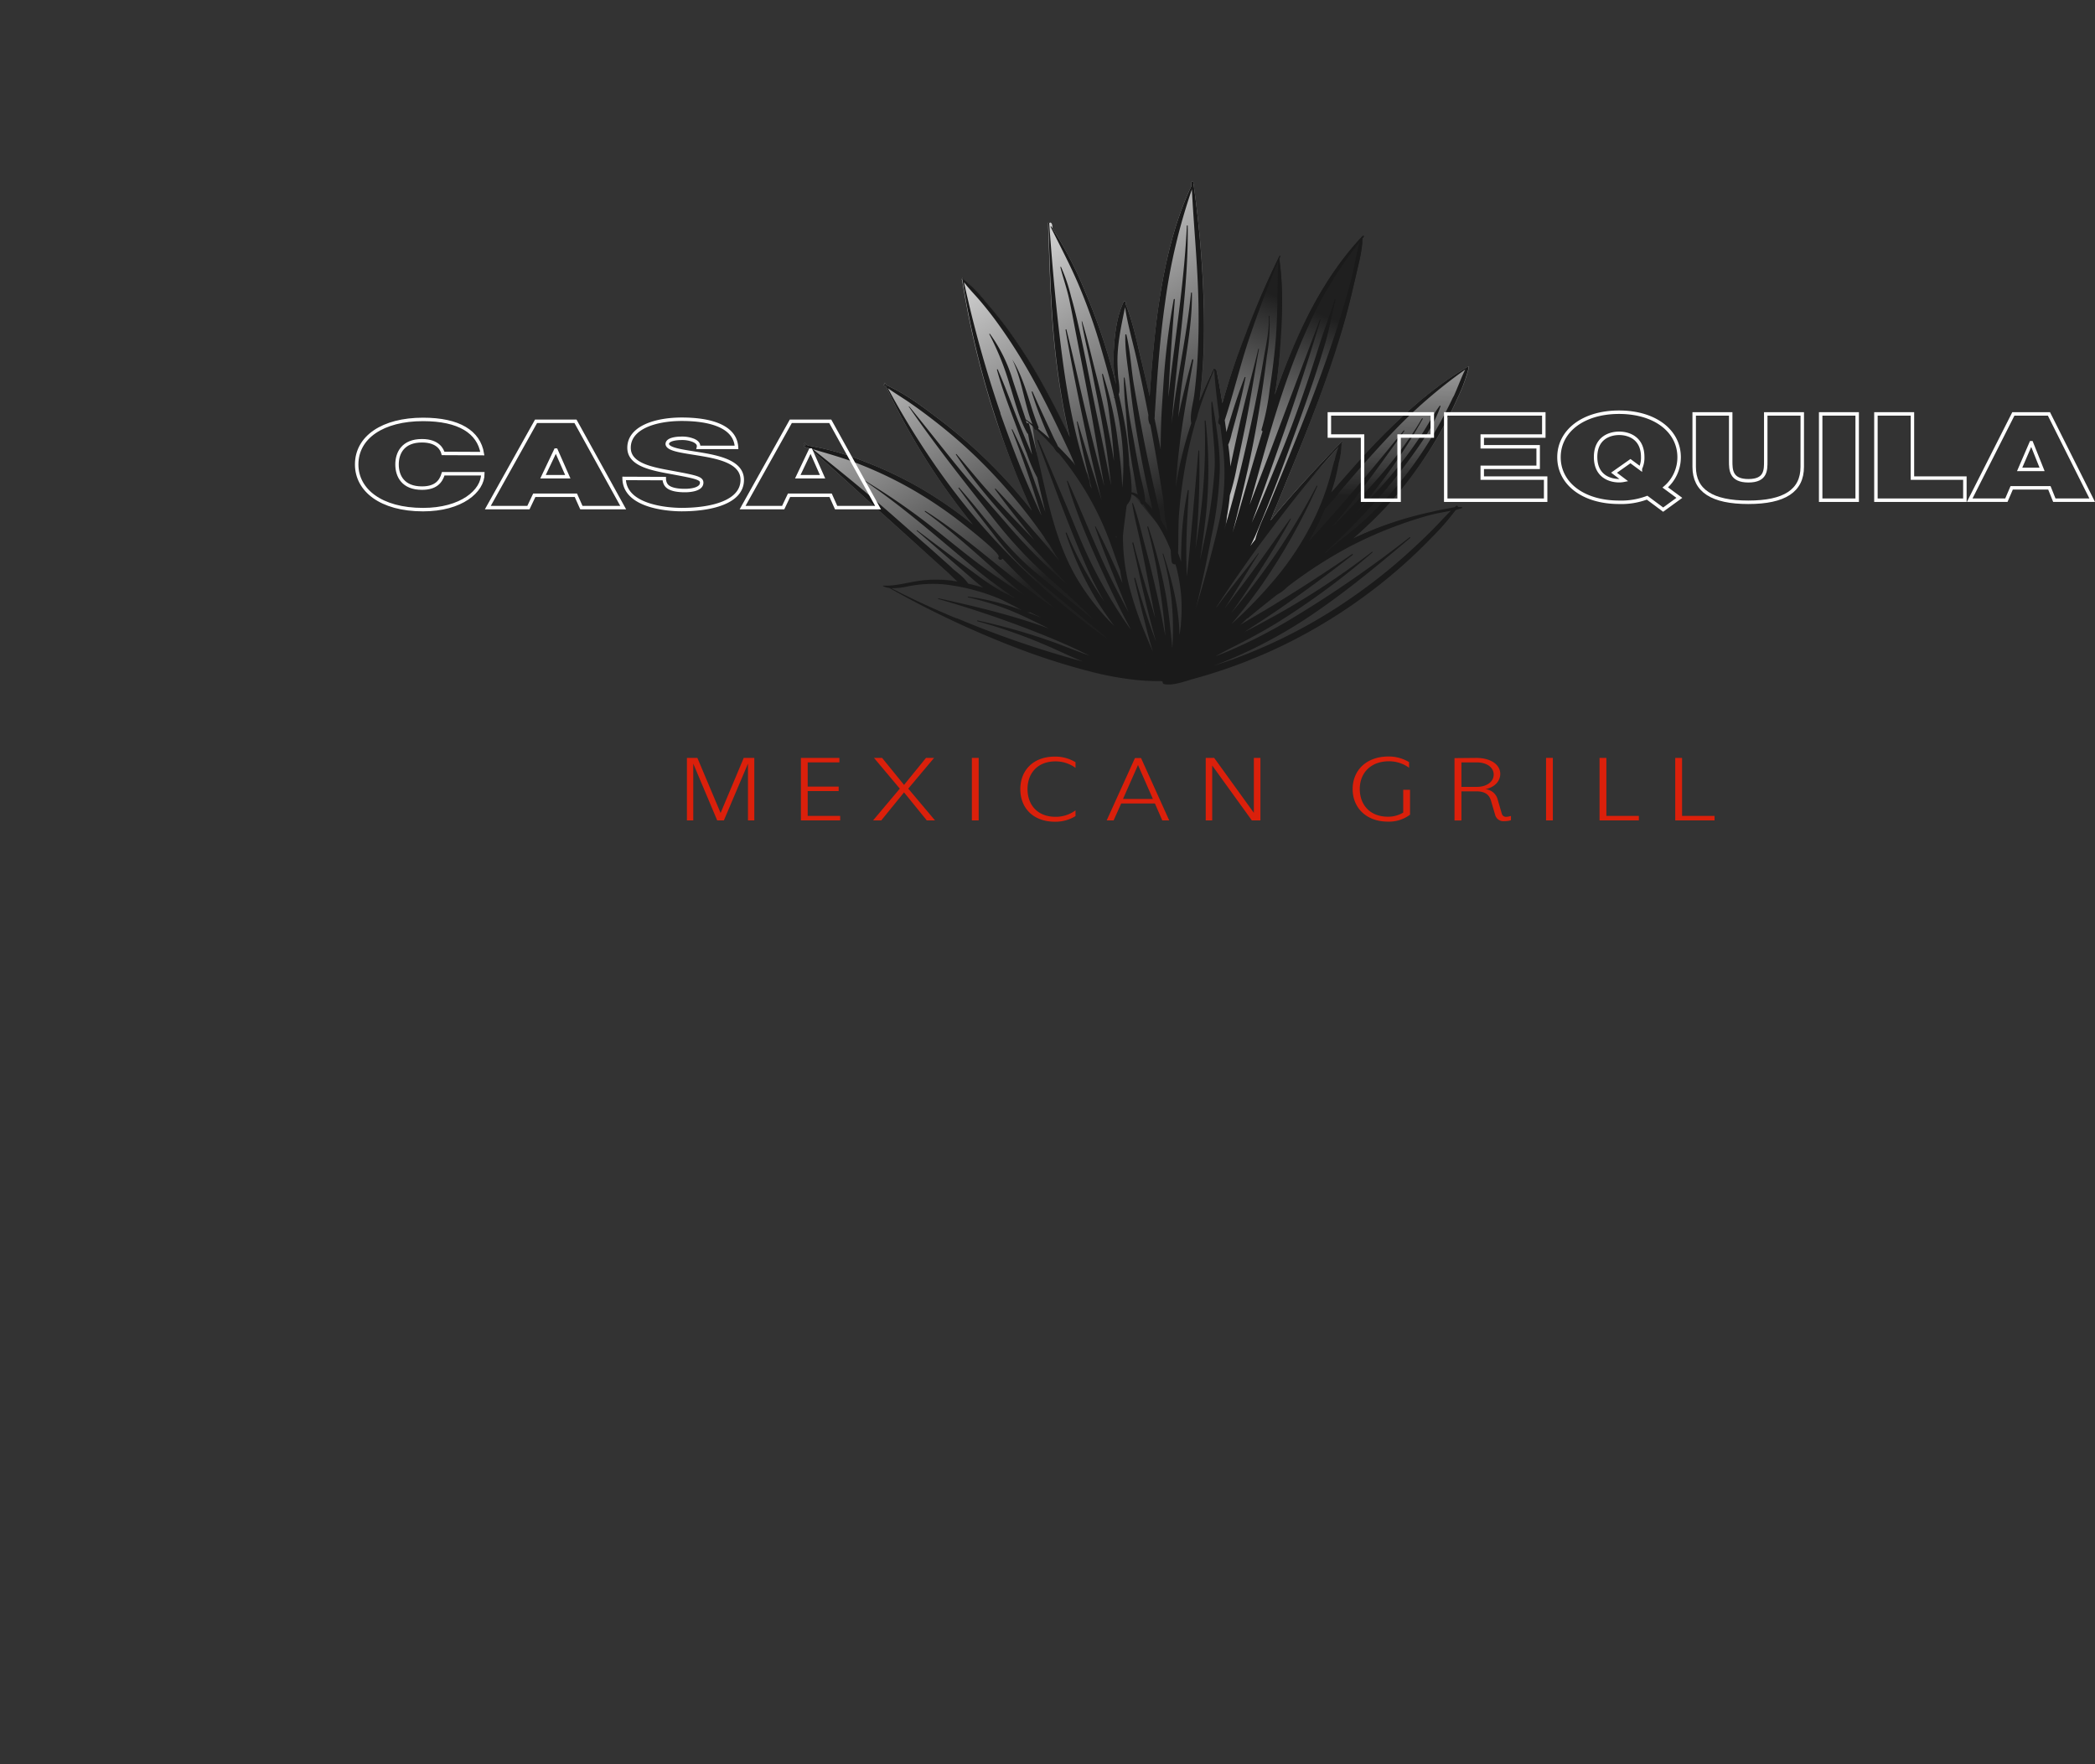 <svg xmlns="http://www.w3.org/2000/svg" xmlns:xlink="http://www.w3.org/1999/xlink" viewBox="0 0 604.75 509.28"><rect x="0" y="0" width="604.75" height="509.28" fill="#333333" stroke="none"/><defs><style>.cls-1,.cls-13{fill:none;}.cls-2{clip-path:url(#clip-path);}.cls-3{fill:url(#linear-gradient);}.cls-4{clip-path:url(#clip-path-2);}.cls-5{fill:url(#linear-gradient-2);}.cls-6{clip-path:url(#clip-path-3);}.cls-7{fill:url(#linear-gradient-3);}.cls-8{clip-path:url(#clip-path-4);}.cls-9{fill:url(#linear-gradient-4);}.cls-10{clip-path:url(#clip-path-5);}.cls-11{fill:url(#linear-gradient-5);}.cls-12{fill:#1a1a1a;}.cls-13{stroke:#fff;stroke-miterlimit:10;}.cls-14{fill:#db200b;}</style><clipPath id="clip-path" transform="translate(102.46 52.38)"><path class="cls-1" d="M317.83,93.66l-.42.38h0a36.24,36.24,0,0,0-4.21.79h0a20.25,20.25,0,0,1,4.51-.08h0c.58-.15,1.16-.32,1.72-.51h0a.15.15,0,0,0,0-.29h0a11.11,11.11,0,0,0-1.15,0h0a.25.25,0,0,0-.24-.38h0a.23.23,0,0,0-.17.07"/></clipPath><linearGradient id="linear-gradient" x1="-152.33" y1="262.05" x2="-151.33" y2="262.05" gradientTransform="matrix(0, 74.16, 74.16, 0, -19118.18, 11322.03)" gradientUnits="userSpaceOnUse"><stop offset="0" stop-color="#fff"/><stop offset="0.87" stop-color="#1f1f1f"/><stop offset="1" stop-color="#1f1f1f"/></linearGradient><clipPath id="clip-path-2" transform="translate(102.46 52.38)"><path class="cls-1" d="M241.46.27c0,.33,0,.65,0,1h0c-4.94,10.5-7.58,22-9.32,33.4h0c-.89,5.83-1.49,11.7-2,17.58h0c-.27,3.14-.5,6.3-.72,9.45h0c0,.12,0,.24,0,.36h0q-1.08-4.86-2.25-9.71h0c-1.38-5.64-2.52-11.58-4.71-17h0c0-.12.05-.24.07-.37h0c.07-.35-.45-.64-.63-.26h0c-1.88,4-2.5,8.69-2.79,13.06h0a49.13,49.13,0,0,0,0,7h0c.05.61.41,2.22.6,3.8h0A176.4,176.4,0,0,0,210.87,32h0a114.13,114.13,0,0,0-9.54-18.48h0a2.31,2.31,0,0,0,0-.46h0c0-.67-.27-1.2-.6-1.2h0a.44.44,0,0,0-.36.25h0c0-.05,0-.11,0-.17h0c0-.15-.25-.16-.25,0h0c0,.34,0,.67,0,1h0s0,.08,0,.12h0c0,.1,0,.2,0,.3h0c.45,12.83.74,25.62,2.29,38.41h0c.77,6.33,1.79,12.63,3.13,18.86h0c.24,1.08.48,2.16.74,3.23h0c-2.36-4.91-4.79-9.78-7.43-14.54h0a152.38,152.38,0,0,0-10.71-16.9h0c-1.92-2.6-4-5.1-6.09-7.54h0a39.56,39.56,0,0,0-6.49-6.57h0c0-.12-.06-.25-.08-.37h0c0-.17-.28-.09-.26.07h0l0,.15h0a.11.11,0,0,0-.05.14h0l.09.12h0a256.07,256.07,0,0,0,9.53,39.63h0C187,74.57,189.4,81,192,87.23h0c1.09,2.61,2.23,5.2,3.4,7.77h0l-.09-.11h0A149.58,149.58,0,0,0,182.41,80.5h0a146.83,146.83,0,0,0-14.12-12.13h0c-4.59-3.49-9.61-7.25-14.93-9.59h0l-.33-.62h0c-.06-.11-.21,0-.16.1h0l.18.38h0l-.42-.17h0c-.12-.06-.17.13-.08.2h0c.26.2.52.4.79.59h0a190.85,190.85,0,0,0,25,39.75h0a119.1,119.1,0,0,0-14.69-10.24h0A111.84,111.84,0,0,0,147.48,81h0a78.65,78.65,0,0,0-16.74-4.78h0l-1-.82h0c-.13-.09-.31.08-.18.18h0l.66.56h0l-.34,0h0c-.3,0-.33.42-.07.5h0l1.46.44h0c7.57,6.46,14.83,13.28,22.23,19.92h0q5.91,5.31,11.79,10.63h0c1.9,1.72,3.82,3.43,5.72,5.14h0c.94.85,1.88,1.84,2.9,2.72h0l28.16,7.75,16.43,12.5.62-7.45s-17-6.91-23.6-58.19h0s19,15.74,21.63,24.1h0l7-4.39L236,104s2.52-31.71,11.87-49.15h0l.33-.76h0c.08-.18-.18-.34-.27-.16h0c-.26.52-.5,1-.75,1.57h0a1.05,1.05,0,0,0-.36.75h0c-1.08,2.34-2.1,4.69-3,7.07h0l.12-1.13h0c.35-2.8.61-5.62.8-8.44h0c.41-6.06.46-12.12.3-18.19h0A308.89,308.89,0,0,0,242.08.82h0c.06-.14.11-.29.16-.44h0c0-.13-.14-.23-.24-.16h0v0h0a.23.23,0,0,0-.25-.2h0a.27.27,0,0,0-.29.27"/></clipPath><linearGradient id="linear-gradient-2" x1="-152.33" y1="262.05" x2="-151.33" y2="262.05" gradientTransform="matrix(0, 123.79, 123.79, 0, -32174.02, 18900.34)" xlink:href="#linear-gradient"/><clipPath id="clip-path-3" transform="translate(102.46 52.38)"><path class="cls-1" d="M173.9,115.43q-1.2-.2-2.4-.33h0c-.74-.08-1.48-.14-2.23-.17h0Z"/></clipPath><linearGradient id="linear-gradient-3" x1="-152.33" y1="262.05" x2="-151.33" y2="262.05" gradientTransform="matrix(0, 74.16, 74.16, 0, -19259.41, 11329.87)" xlink:href="#linear-gradient"/><clipPath id="clip-path-4" transform="translate(102.46 52.38)"><path class="cls-1" d="M290.94,15.65c-.11.12-.22.23-.32.35h0a.15.15,0,0,0-.1.09h0v0h0c-11.46,12.29-18.68,28-24.34,43.62h0c-.21.58-.42,1.16-.62,1.75h0c0-.24.06-.48.1-.71h0q1-6.39,1.44-12.84h0c.6-8.43.93-17.24-.28-25.63h0c.09-.23.18-.46.28-.69h0c.05-.13-.17-.22-.23-.1h0c-.08.16-.15.33-.23.49h0a.12.12,0,0,0-.1.11h0v.09h0C263,29.48,259.76,37,256.92,44.55h0A193.36,193.36,0,0,0,250.39,64h0c-.5-3.24-1.06-6.46-1.73-9.65h0a.32.32,0,0,0-.62.08h0s7.77,30,1.57,55.9h0l8.83-5L284.8,75.58c.1-.1.19-.21.29-.32h0c.13-.14-.08-.35-.21-.21h0c-7.15,7.41-14.11,14.85-20.6,22.8h0c.53-1.29,1-2.59,1.56-3.86h0c1.54-3.69,3-7.4,4.54-11.1h0c2.94-7.18,5.8-14.38,8.46-21.66h0c2.66-7.29,5.1-14.67,7.16-22.15h0c1.07-3.88,2-7.78,2.89-11.7h0c.77-3.51,1.92-7.33,1.93-10.94h0l.41-.5h0a.21.21,0,0,0-.15-.35h0a.2.2,0,0,0-.14.06"/></clipPath><linearGradient id="linear-gradient-4" x1="-152.33" y1="262.05" x2="-151.33" y2="262.05" gradientTransform="matrix(97.39, 0, 0, -97.39, 15047.36, 25582.67)" xlink:href="#linear-gradient"/><clipPath id="clip-path-5" transform="translate(102.46 52.38)"><path class="cls-1" d="M321.36,53.39c-.12.07-.23.15-.35.21h0a.28.28,0,0,0-.21.13h0c-8.31,4.89-15.45,11.09-22.32,17.83h0c-3.59,3.52-7,7.21-10.32,11h0c-1.71,1.94-3.41,3.88-5.09,5.84h0c-.4.47-.85.95-1.3,1.44h0c.32-1,.63-1.93.91-2.9h0c.54-1.93,1-3.89,1.36-5.86h0a21.67,21.67,0,0,0,.76-5.47h0S279,96.47,270.87,112.94h0s16.49-10.11,31.23-15.3h0a106.82,106.82,0,0,0-14,5.47h0c1.71-1.46,3.34-3,4.92-4.5h0a109,109,0,0,0,11.64-13h0a111.9,111.9,0,0,0,9.69-15h0q2.15-4,4-8.15h0a46.8,46.8,0,0,0,3.13-8.36h0a.36.36,0,0,0-.09-.32h0l.17-.12h0a.13.13,0,0,0-.06-.24h0l-.07,0"/></clipPath><linearGradient id="linear-gradient-5" x1="-152.33" y1="262.05" x2="-151.33" y2="262.05" gradientTransform="matrix(0, 74.16, 74.16, 0, -19135.71, 11325.29)" xlink:href="#linear-gradient"/></defs><g id="Layer_2" data-name="Layer 2"><g id="Layer_1-2" data-name="Layer 1"><g class="cls-2"><rect class="cls-3" x="313.18" y="92.88" width="6.42" height="1.44" transform="translate(99.74 62.14) rotate(-1.76)"/></g><g class="cls-4"><rect class="cls-5" x="-33.51" y="16.58" width="371.36" height="371.36" transform="translate(20.26 159.08) rotate(-30.86)"/></g><g class="cls-6"><rect class="cls-7" x="-45.08" y="117.56" width="222.49" height="222.49" transform="translate(95.47 54.52) rotate(-1.76)"/></g><g class="cls-8"><rect class="cls-9" x="217.79" y="25.74" width="104.09" height="75.64" transform="translate(212.42 342.4) rotate(-68.03)"/></g><g class="cls-10"><rect class="cls-11" x="102.59" y="54.57" width="222.49" height="222.49" transform="translate(97.47 59.02) rotate(-1.76)"/></g><path class="cls-12" d="M321.36,53.39c-.12.07-.23.15-.35.21a.3.3,0,0,0-.21.13c-8.31,4.89-15.45,11.09-22.32,17.83-3.59,3.52-7,7.21-10.32,11-1.71,1.94-3.41,3.88-5.09,5.84-.4.48-.85.95-1.3,1.44.32-1,.63-1.93.91-2.9.55-1.93,1-3.89,1.36-5.86a20.8,20.8,0,0,0,.76-5.47h0c.1-.1.19-.21.29-.32s-.08-.35-.21-.21c-7.15,7.41-14.11,14.85-20.6,22.8.53-1.29,1-2.59,1.56-3.86,1.54-3.69,3-7.4,4.54-11.1,2.94-7.18,5.8-14.38,8.46-21.66s5.1-14.67,7.16-22.15c1.07-3.88,2-7.78,2.89-11.7.77-3.51,1.92-7.33,1.93-10.94l.41-.5c.17-.2-.11-.48-.29-.29s-.22.23-.32.35a.13.13,0,0,0-.1.09v0c-11.46,12.29-18.68,28-24.34,43.62-.21.58-.42,1.16-.62,1.75,0-.24.06-.48.1-.71q1-6.39,1.44-12.84c.6-8.43.93-17.25-.28-25.63.09-.23.18-.46.28-.69s-.17-.22-.23-.1-.15.33-.23.49a.12.12,0,0,0-.1.11v.09C263,29.48,259.76,37,256.92,44.54A194.39,194.39,0,0,0,250.39,64c-.5-3.24-1.06-6.46-1.73-9.65a.32.32,0,0,0-.62.09c.28,4.52.85,9,1.43,13.53-.09.43-.17.86-.25,1.29a.84.84,0,0,0,.55,1c.28,2.16.55,4.33.79,6.49a64.61,64.61,0,0,1-1.23,22.13c-1.92,8.3-4.23,16.48-6.67,24.62.11-.39.22-.78.31-1.17,1.64-6.63,3-13.33,4.3-20a105.55,105.55,0,0,0,2.38-19.24c.07-6.42-1.1-13.08-2.15-19.4,0-.16-.27-.11-.27,0-.11,6.47,1.23,12.87.92,19.36a135.65,135.65,0,0,1-3,20.64q-.59,2.8-1.22,5.61.78-5,1.37-10a125.92,125.92,0,0,0,.26-30.18c0-.18-.29-.19-.28,0a169.28,169.28,0,0,1-1.64,30.35c-.31,2.22-.66,4.43-1,6.63.14-1.52.27-3,.4-4.57a235.49,235.49,0,0,0,.67-23.76c0-.16-.22-.15-.24,0q-1,11.69-2.06,23.36-.49,5.73-1.11,11.44c-.05.48-.12,1-.19,1.45l0-.61c-.1-2.74-.15-5.48-.12-8.22.07-5.34.48-10.66.7-16,0-.17-.27-.21-.3,0a90.8,90.8,0,0,0-1.83,16c-.06,1.51-.09,3-.1,4.55-.26-.82-.54-1.64-.85-2.45.13-3.79,0-7.61.28-11.4a143.49,143.49,0,0,1,1.93-14.61c.76-4,1.7-8,2.84-12a9.88,9.88,0,0,0,.67-2.22,111.51,111.51,0,0,1,4.87-12.93c.08-.18-.18-.34-.27-.16-1.51,3.1-2.89,6.22-4.15,9.39l.12-1.13c.35-2.8.61-5.62.8-8.44.41-6.06.46-12.12.3-18.19A308.53,308.53,0,0,0,242.08.83c.06-.15.11-.3.16-.45S242.1.15,242,.22v0c0-.31-.55-.24-.54.07s0,.65,0,1c-4.94,10.5-7.58,22-9.32,33.4-.89,5.83-1.49,11.7-2,17.58-.27,3.15-.5,6.3-.72,9.45,0,.12,0,.24,0,.36q-1.08-4.86-2.25-9.71c-1.38-5.65-2.52-11.58-4.71-17,0-.12.05-.24.07-.37.07-.35-.45-.64-.63-.26-1.88,4-2.5,8.69-2.79,13.06a49.13,49.13,0,0,0,0,7c.05.61.41,2.22.6,3.8A176.4,176.4,0,0,0,210.87,32,111.45,111.45,0,0,0,201,13a.11.11,0,0,0-.18.11c2.74,5.56,5.65,11,8.08,16.73a161.51,161.51,0,0,1,6.29,17.64c1.4,4.81,2.82,9.76,4,14.77h0a.1.1,0,0,0,0,.2h.05c1.75,7.61,2.91,15.38,2.48,23,0,1-.13,2-.22,3a127.51,127.51,0,0,0-1.21-12.77,102.42,102.42,0,0,0-4.37-20.06.13.13,0,0,0-.25.07c.54,3.27,1.38,6.46,1.83,9.75.48,3.47.94,7,1.27,10.44.15,1.61.26,3.22.34,4.84-.56-3.37-1.2-6.72-1.84-10.08-1-5-2.06-10-3.35-15s-2.45-10.21-4-15.2a.07.07,0,0,0-.14,0c.83,5.06,2.14,10,3.11,15.06s2,9.8,2.87,14.72c.94,5.09,1.65,10.22,2.28,15.36.09.72.17,1.45.25,2.17-.41-2-.83-3.91-1.2-5.87-1.27-6.57-2.68-13.12-4-19.69s-2.54-13-4-19.48c-.71-3.19-1.47-6.37-2.38-9.52a48.75,48.75,0,0,0-2.89-8.51c0-.11-.22,0-.19.08.8,3.14,1.89,6.17,2.57,9.35s1.23,6.2,1.83,9.3c1.27,6.51,2.55,13,3.79,19.53s2.28,13,3.48,19.41c.35,1.85.67,3.7,1,5.55l-.18-.63c-1.31-4.91-2.53-9.84-3.74-14.78-2.43-9.88-4.52-19.84-7-29.72,0-.17-.28-.1-.25.07,1.71,10.05,3.77,20,5.91,30,1,4.85,2.17,9.67,3.34,14.48l1.17,4.7c-.17-.52-.35-1-.5-1.53-.71-2.38-1.46-4.76-2.21-7.13-1.46-4.64-2.78-9.31-4.24-14,0-.13-.22-.07-.2.06.83,4.79,1.94,9.54,3.06,14.27.39,1.65.79,3.29,1.23,4.93-.17-.26-.33-.52-.49-.78a9.14,9.14,0,0,0-.53-2.52,6.53,6.53,0,0,0-.48-1.41l-.12-.36c-.44-1.4-.85-2.81-1.25-4.23-.88-3.06-1.64-6.17-2.33-9.28-1.43-6.43-2.48-12.93-3.33-19.46-1.68-12.83-2.85-25.81-3.76-38.71a.13.13,0,0,0-.25,0c.49,13.31.73,26.56,2.34,39.82.77,6.33,1.79,12.63,3.13,18.87.24,1.07.48,2.15.74,3.22-2.36-4.91-4.79-9.78-7.43-14.54a152.38,152.38,0,0,0-10.71-16.9c-1.92-2.6-4-5.1-6.09-7.54a39.56,39.56,0,0,0-6.49-6.57c0-.12-.06-.25-.08-.37s-.28-.09-.26.07l0,.15a.11.11,0,0,0-.05.14l.09.12a256.07,256.07,0,0,0,9.53,39.63C187,74.57,189.4,81,192,87.23q1.65,3.92,3.4,7.77l-.09-.11A149.58,149.58,0,0,0,182.41,80.5a146.83,146.83,0,0,0-14.12-12.13c-4.59-3.49-9.61-7.25-14.93-9.59l-.33-.62c-.06-.11-.21,0-.16.1l.18.38-.41-.17c-.13-.06-.18.13-.09.2.26.2.52.4.79.59a190.85,190.85,0,0,0,25,39.75,119.1,119.1,0,0,0-14.69-10.24A111.84,111.84,0,0,0,147.48,81a78.48,78.48,0,0,0-16.74-4.78l-1-.82c-.13-.09-.3.08-.18.18l.66.56-.34,0c-.3,0-.33.42-.07.5l1.46.44c7.57,6.46,14.83,13.28,22.23,19.92q5.91,5.31,11.79,10.63c1.9,1.72,3.82,3.43,5.73,5.14.93.85,1.87,1.84,2.89,2.72q-1.2-.2-2.4-.33a34.63,34.63,0,0,0-8.75.13c-3.49.51-6.7,1.53-10.28,1.38a.1.1,0,0,0,0,.18,7,7,0,0,0,1.81.51,271.64,271.64,0,0,0,38.3,17.9,196.28,196.28,0,0,0,20.63,6.45,92.32,92.32,0,0,0,10.67,2c1.74.22,3.48.38,5.23.45q1.5.07,3,.06l.68,0,.37.2a.55.55,0,0,0,.42.67c2.72.54,6.1-.87,8.72-1.58,3.15-.85,6.27-1.83,9.36-2.9a147.6,147.6,0,0,0,18.11-7.63,153.84,153.84,0,0,0,32.8-22.27q4.31-3.83,8.31-8a71.55,71.55,0,0,0,6.87-7.88c.58-.15,1.16-.32,1.72-.51a.15.15,0,0,0,0-.29,11.11,11.11,0,0,0-1.15,0h0c.17-.25-.2-.51-.41-.31l-.42.38A61.54,61.54,0,0,0,311,95.33c-3,.64-5.91,1.38-8.81,2.27a107.21,107.21,0,0,0-14.16,5.51c1.71-1.46,3.34-3,4.92-4.5a110.57,110.57,0,0,0,11.64-13,112.64,112.64,0,0,0,9.69-15q2.15-4,4-8.15a46.8,46.8,0,0,0,3.13-8.36.36.36,0,0,0-.09-.32l.17-.12c.13-.09,0-.3-.13-.22M282.69,80.68c-.5,1.94-1,3.88-1.56,5.8a70.93,70.93,0,0,1-3.75,9.88,85,85,0,0,1-10.81,17.22A128.21,128.21,0,0,1,253,127.77c3.07-3.68,6.05-7.43,8.8-11.36a177.1,177.1,0,0,0,16-28.42c.07-.14-.13-.26-.2-.12a196.37,196.37,0,0,1-17,27c-2.47,3.31-5,6.58-7.67,9.73,1.31-1.81,2.61-3.64,3.85-5.51,4.72-7.08,9.35-14.18,13.4-21.68a.1.1,0,0,0-.17-.09c-5,6.88-9.76,13.89-14.94,20.62-1.35,1.76-2.68,3.53-4,5.3l.36-.57c3.27-5,6.21-10.2,9.43-15.21.06-.09-.08-.17-.14-.08-3.45,4.6-7.16,9-10.59,13.63l-1.49,2,.1-.25c.74-1.14,1.49-2.27,2.25-3.4,3.43-5.09,6.91-10.15,10.58-15.08,7.06-9.47,14.4-19,22.38-27.7a27.07,27.07,0,0,0-1.18,4.08M194.56,70a.35.35,0,0,0-.6-.15c-.1-.3-.19-.6-.29-.91.73.62,1.45,1.25,2.15,1.89.08.17.15.35.23.52a.57.57,0,0,0,.67.31c1.74,1.63,3.39,3.35,5,5.13a5.76,5.76,0,0,0,1.14,1.53.34.34,0,0,0,.22.07,87.39,87.39,0,0,1,6.45,8.82.54.54,0,0,0,.15.22c.32.5.63,1,.94,1.51a85.5,85.5,0,0,1,6,11.78c1.6,3.8,2.82,7.73,4.27,11.58.18,1.22.4,2.44.67,3.67-2.48-5.49-4.93-11-7.73-16.35-.06-.1-.24,0-.2.08,2,5.89,4.4,11.65,6.73,17.41,1,2.44,1.95,4.88,3,7.31-2.06-3.78-4.07-7.59-5.94-11.48-4.19-8.71-7.64-17.72-11.67-26.5-.06-.12-.25,0-.22.09,2.64,9.28,6.63,18.39,10.68,27.12,2,4.36,4.11,8.69,6.34,13,.48.92,1,1.84,1.46,2.76-.78-1.06-1.53-2.13-2.27-3.22a139.77,139.77,0,0,1-9-15.6c-2.82-5.64-5.07-11.57-7.53-17.37-2.63-6.19-5.24-12.39-7.92-18.56-.08-.17-.38,0-.31.13,4.59,12.39,9.08,24.91,14.44,37a97.25,97.25,0,0,0,4.91,9.52l0,0a111.14,111.14,0,0,1-10.86-19.85c-.08-.17-.36-.1-.29.08a95.94,95.94,0,0,0,9.32,20q2.21,3.49,4.7,6.78a68.17,68.17,0,0,1-11-14.07C200.33,100.64,199,84.67,194.56,70M219.8,102.5c0,.13,0,.25,0,.38l-.15-.4a.41.41,0,0,0,.19,0m8.79,36.82-.34-.2a.1.1,0,0,1,.05,0l.29.24m-33.82-15,3.29,1.57c-1.37-.56-2.76-1.11-4.16-1.63a4.59,4.59,0,0,0,.51.1.73.73,0,0,0,.36,0M275.7,40.65a114.6,114.6,0,0,1,14.39-23.32c-1.08,3.38-1.53,7.09-2.39,10.5-.92,3.65-2,7.26-3.08,10.87-2.28,7.42-4.86,14.75-7.6,22s-5.66,14.45-8.59,21.63c-1.42,3.47-2.87,6.93-4.31,10.4s-3.28,7-4.22,10.63c-.49.64-1,1.28-1.46,1.93.58-1.12,1.13-2.25,1.63-3.41,3.07-7.21,5.91-14.51,8.59-21.87s5.46-14.92,8-22.45c1.25-3.77,2.47-7.56,3.57-11.37s1.79-8,2.83-12a.15.15,0,0,0-.29-.08c-1.08,3.92-2.67,7.77-3.91,11.66-1.17,3.66-2.33,7.33-3.56,11-2.5,7.41-5.16,14.78-8.12,22-2.7,6.59-5.37,13.25-8.31,19.74,2.94-7.82,5.64-15.74,8.41-23.59,4.08-11.54,7.89-23.22,11.45-34.93,0-.13-.16-.18-.21-.06q-6.54,17.24-13,34.5c-2.35,6.32-4.83,12.61-7.25,18.91,5-17.87,9.61-35.95,17.47-52.73M251.39,98.26a64.52,64.52,0,0,0,1.16-7.68,73.68,73.68,0,0,0,2.08-8.53c.78-3.63,1.52-7.27,2.27-10.91,1.56-7.56,2.66-15.2,4.06-22.78,0-.12-.16-.17-.19,0-1.8,7.47-3.9,14.86-5.55,22.36-.8,3.63-1.6,7.26-2.37,10.89l-.15.68q-.13-2.71-.51-5.49c0-.27-.08-.54-.11-.81a15.44,15.44,0,0,0,1-3.21c.5-1.78,1-3.57,1.47-5.36,1-3.56,1.81-7.2,2.52-10.82a.13.13,0,0,0-.25-.07c-1.34,3.45-2.57,7-3.65,10.51-.54,1.77-1.09,3.53-1.61,5.3l-.48-3.43c2.56-7.78,4.43-15.8,7.05-23.59,2.54-7.52,5.31-14.91,8.34-22.24-.21,8.06-.05,16.07-.81,24.13-.4,4.27-.95,8.54-1.61,12.78a68,68,0,0,1-2.32,11.51.44.44,0,0,0,.28.6c-3,9.69-5.72,19.49-8.66,29.21,1.6-6,3-12.1,4.37-18.15,1.62-7.31,2.95-14.69,4.06-22.09q.81-5.34,1.46-10.71A54.27,54.27,0,0,0,264,38.86c0-.13-.22-.14-.21,0,.2,4-.76,8.11-1.44,12.09q-.89,5.23-1.92,10.46-2.16,11-4.82,21.88c-1.4,5.81-3,11.54-4.68,17.25l.51-2.28m-13,29.49c-.1,1.07-.25,2.13-.43,3.19-.11-8-2.2-16-4.66-23.45,0-.12-.23-.07-.2.05a78.33,78.33,0,0,1,2.78,27.14c-.14-2-.37-3.9-.57-5.79-.32-3.12-.72-6.23-1.24-9.31A143.69,143.69,0,0,0,229,99.66a.15.15,0,0,0-.28.08,158.77,158.77,0,0,1,3.89,19.46c.51,3.47.94,7,1.22,10.45,0,.53.07,1.06.1,1.6-.76-4.11-1.54-8.22-2.46-12.3-1-4.31-2-8.62-3.17-12.9s-2.16-8.91-3.71-13.15a.12.12,0,0,0-.23.06c.68,4.36,1.87,8.68,2.74,13s1.73,8.71,2.56,13.07c.44,2.33.9,4.66,1.36,7-.36-1.17-.7-2.33-1.05-3.5-1.83-6-3.67-12.1-5.25-18.21a.16.16,0,0,0-.31.08c1.43,6.3,2.76,12.61,4.31,18.88.74,3,1.53,6,2.37,9l.16.58c-.56-1.52-1.12-3-1.66-4.57-1.59-4.54-3-9.15-4.33-13.77a.16.16,0,0,0-.31.08c1.14,5.08,2.41,10.11,3.7,15.16.52,2,1.08,4,1.7,6-.7-1.63-1.41-3.26-2.08-4.9a100.9,100.9,0,0,1-4.64-13.53,58,58,0,0,1-1.93-15.15c.28-2.75.67-5.49,1-8.23.06-.22.12-.44.17-.66l.1-.07a4.79,4.79,0,0,0,1.19-2.93A6.71,6.71,0,0,1,226.5,92a9.17,9.17,0,0,0,.38.91.57.57,0,0,0,.66.32c.52.67,1,1.31,1.35,1.78a43.21,43.21,0,0,1,6.6,11.47,31.41,31.41,0,0,0,.27,3.25.87.87,0,0,0,1.1.77q.4,1.41.72,2.85a46.63,46.63,0,0,1,.83,14.38M230.94,66.4c.1-1.45.19-2.9.29-4.36.2-3,.41-6.06.66-9.09.49-6.09,1.13-12.16,2-18.21a169.32,169.32,0,0,1,7.7-32.43c.57,11.1,1.71,22.15,1.91,33.27.1,5.81,0,11.62-.39,17.42q-.29,4.23-.81,8.45c-.33,2.62-1.35,5.73-.89,8.38a112.73,112.73,0,0,0-3.06,11c-.54,2.44-1,4.9-1.38,7.36,0-.71.05-1.41.1-2.12.25-3.75.67-7.5,1.14-11.22,1-7.82,2.51-15.54,3.8-23.31a.19.19,0,0,0-.36-.1c-1.46,5.48-2.84,11-4,16.62.12-1.39.25-2.78.39-4.16,1.06-10.55,3.68-21,3.57-31.66a.14.14,0,1,0-.27,0c-1.08,10.82-3.38,21.47-4.89,32.24q-.39,2.73-.7,5.46c.35-4.9.84-9.8,1.37-14.68,1.53-14.12,3.46-28.26,3.27-42.49a.13.13,0,0,0-.25,0c-.65,14.38-2.8,28.6-4.56,42.87-.27,2.18-.52,4.37-.75,6.55,0-1,.06-1.91.11-2.87.42-8.44,1.08-16.83,1.73-25.25,0-.18-.29-.22-.32,0a214.62,214.62,0,0,0-3,24.9c-.27,4.16-.59,8.32-.68,12.49-.05,2-.07,3.94-.09,5.91q-.79-4.23-1.67-8.46c0-.15-.07-.31-.1-.47.09-.64.07-1.32.11-2m-10.46-4.94a3.92,3.92,0,0,0,.22-1,19.85,19.85,0,0,0-.31-3.52c-.14-1.46-.21-2.93-.25-4.4-.12-5.64,1.08-10.84,2.18-16.28.77,5.13,2.28,10.21,3.42,15.27q1.77,7.92,3.33,15.9a5,5,0,0,0,.32,2.49.41.41,0,0,0,.21.22q1.44,7.55,2.71,15.14c.39,2.37.77,4.75,1.13,7.12q.17,2.76.55,5.49a.83.83,0,0,0,.21.44c.11.89.25,1.78.43,2.65-.53-.92-1.08-1.84-1.67-2.72l-.36-.5a19.34,19.34,0,0,0-.78-4.4c-.52-2.38-1.09-4.74-1.62-7.12-1-4.62-2-9.27-2.88-13.93s-1.68-9.07-2.45-13.62c-.8-4.77-1-9.75-2.15-14.45a.16.16,0,0,0-.32,0c-.13,4.68.8,9.53,1.32,14.17s1.15,9.31,1.94,13.92,1.67,9.34,2.68,14c.49,2.25,1,4.5,1.56,6.73.13.52.25,1.06.37,1.62-.5-.59-1-1.17-1.54-1.73l-.6-.62c-.06-2.75-1.06-5.62-1.58-8.31q-.88-4.55-1.68-9.1c-.53-3-1.14-6.06-1.56-9.11s-.61-6.14-1.12-9.18c0-.13-.22-.09-.22,0a87,87,0,0,0,.55,9.26c.28,3.2.48,6.4.9,9.58.38,2.88.83,5.75,1.37,8.61.38,2,.65,4.23,1.2,6.29a4.09,4.09,0,0,0-1.81-.69,18.29,18.29,0,0,0,0-2,51,51,0,0,0-.65-5.79,84.12,84.12,0,0,0-1.59-13.59q-.66-3.48-1.46-6.95m-34.12,5.47A340,340,0,0,1,175.8,29.06c1.42,1.92,3.16,3.62,4.69,5.44q2.81,3.3,5.33,6.83A155.64,155.64,0,0,1,195,55.75c2.76,4.91,5.32,9.93,7.76,15q1.84,3.82,3.63,7.67c.15.33.85,2,1.6,3.64a69.7,69.7,0,0,0-5.08-5.64c-.28-.7-.65-1.36-1-2-.7-1.48-1.38-3-2.08-4.46q-2.16-4.62-4.23-9.29c-.06-.14-.3,0-.25.11,1,3.24,2.19,6.45,3.49,9.6.53,1.3,1.1,2.57,1.68,3.84q-1.62-1.47-3.31-2.82a.52.52,0,0,0,.08-.55c-2.6-6.43-3.85-13.53-7.54-19.46,0,0,0,0,0,0,2.86,5.94,3.39,12.61,5.81,18.69-.61-.46-1.22-.92-1.85-1.36a.06.06,0,0,0-.06,0c-1.23-3.76-2.52-7.51-3.74-11.27A44.54,44.54,0,0,0,183.3,44a.1.1,0,0,0-.17.11A79.73,79.73,0,0,1,189,58.69c1.5,4.67,2.68,9.73,5.08,14a.39.39,0,0,0,.22.17c.36,2,.76,4,1.18,6l-.62-1.4c-1.1-2.63-2.19-5.27-3.25-7.92-2-5.08-3.88-10.26-6.06-15.28-.06-.13-.26,0-.23.1,1.49,5.49,3.54,10.86,5.54,16.19,1,2.66,2,5.32,3.09,8a44.45,44.45,0,0,0,3,6.94c.67,2.91,1.37,5.8,2.06,8.68.1.45.21.9.32,1.35-1-2.76-1.93-5.53-2.93-8.28a115.17,115.17,0,0,0-6.62-15.66c-.06-.11-.24,0-.19.08,2.11,5.36,4,10.76,5.84,16.24.87,2.66,1.72,5.33,2.59,8,.06.17.11.34.16.51-.21-.41-.42-.83-.61-1.24-1.48-3.23-2.89-6.49-4.26-9.76-2.53-6.07-4.8-12.24-7-18.45m-32.57-7.34c2.09,1.48,4.31,2.8,6.42,4.26,2.69,1.85,5.31,3.81,7.88,5.83A147.39,147.39,0,0,1,181.6,81.77a154.71,154.71,0,0,1,12.14,13.81q2.65,3.39,5.13,6.93a13.36,13.36,0,0,0,1.35,2c1.07,1.69,2.08,3.52,3.25,5.15l-.25-.28q-2.9-3.5-5.89-6.91c-4.08-4.64-8.09-9.35-12.39-13.78-.09-.09-.27,0-.19.15,3.08,4.31,6.41,8.45,9.71,12.61.57.73,1.16,1.45,1.74,2.18-1-1.06-2.06-2.12-3.08-3.2-3.27-3.42-6.54-6.83-9.72-10.33-3.37-3.7-6.48-7.59-9.74-11.38-.08-.09-.24,0-.17.13,5.25,8,11.78,15.43,18.2,22.48q4.91,5.37,9.9,10.65c1.36,1.43,2.69,2.93,4,4.4-1.42-1.28-2.86-2.56-4.28-3.85a162.26,162.26,0,0,1-13.57-14.18c-4.42-5.1-8.92-10.14-13.22-15.34-4.91-6-9.63-12.08-14.52-18.06-.05-.06-.15,0-.11.09,7.82,11.34,16.43,22.23,25,33a127.5,127.5,0,0,0,13.87,15c4.82,4.41,9.88,8.57,14.32,13.37l-4.17-3.4c-4.32-3.52-8.65-7-12.93-10.6-8.26-6.91-14.45-16-21.56-24-.08-.09-.25,0-.18.14,3.22,4.46,6.59,8.82,10,13.17A74.22,74.22,0,0,0,195,113.44c4.36,3.68,8.78,7.27,13.15,10.93,2.11,1.77,4.22,3.54,6.33,5.29.91.75,1.8,1.55,2.71,2.33A200.22,200.22,0,0,1,167,81.24a230,230,0,0,1-13.21-21.65m18.47,51.87-6-5.36c-4-3.49-7.94-7-11.93-10.49-7.24-6.32-14.69-12.35-22.19-18.34,4.23,1.25,8.47,2.43,12.6,4a116.49,116.49,0,0,1,15,7A121.38,121.38,0,0,1,173.13,97c1.19.88,13.45,10.34,12.67,11.37-.31.39.19.94.62.82a1.63,1.63,0,0,0,.56-.28,183.83,183.83,0,0,0,15.08,14.32c-1.38-.91-2.75-1.84-4.09-2.82-3.85-2.79-7.6-5.75-11.31-8.72-7.17-5.75-14.23-11.66-22-16.58-.13-.08-.24.12-.12.21,7.87,5.65,15,12.28,22.24,18.65,2.13,1.87,4.29,3.68,6.5,5.44-4.72-3-9.34-6.09-13.79-9.46-5.33-4.05-10.44-8.38-15.77-12.42a196.22,196.22,0,0,0-17-11.46c-.05,0-.09,0-.05.08,11.64,7.72,21.85,17,32.62,25.83a136,136,0,0,0,11.18,8.21c-1.08-.51-2.17-1-3.1-1.47a66.37,66.37,0,0,1-7.95-5.22c-5.76-4.21-11.45-8.52-17.14-12.81-.08-.06-.19.08-.11.15,5.42,4.64,10.81,9.33,16.21,14q1.46,1.27,3,2.43c-1.45-.44-2.91-.84-4.38-1.18-1.12-1.83-3.18-3.18-4.76-4.58m1.41,14.61c-6.38-2.65-12.68-5.52-18.81-8.71a20.55,20.55,0,0,0,4.93-.56,37.53,37.53,0,0,1,9.92-.58,58.16,58.16,0,0,1,17.15,4.53c1.11.59,2.24,1.15,3.36,1.73.8.41,1.59.89,2.41,1.27A73.47,73.47,0,0,0,177,119.83c-.12,0-.15.19,0,.22a82.13,82.13,0,0,1,12.46,3.89c3.7,1.56,7.29,3.35,10.88,5.13l-.52-.19c-10.18-3.72-20.81-6.22-31.37-8.56a.11.11,0,0,0-.06.21,308.79,308.79,0,0,1,31.16,10.73q6.38,2.58,12.55,5.64l-.14-.05c-3.52-1.23-7-2.66-10.46-3.92a177.09,177.09,0,0,0-21.77-6.21.12.12,0,0,0-.06.23,151.53,151.53,0,0,1,22.54,8.14c2.59,1.17,5.17,2.38,7.8,3.46l-.6-.16a284.21,284.21,0,0,1-35.68-12.32M302.84,98.62c2.66-.92,5.35-1.76,8.08-2.47,1.75-.45,3.62-.72,5.43-1.09-1.88,1.85-3.65,3.83-5.51,5.7q-3.51,3.49-7.2,6.8A156.77,156.77,0,0,1,287.92,120a150.46,150.46,0,0,1-34.4,17.9q-2.81,1-5.66,1.89l.91-.34q4.33-1.63,8.51-3.61a138,138,0,0,0,16.7-9.26c10.88-7.13,20.71-15.29,30.63-23.66.14-.12-.06-.3-.19-.2a335.53,335.53,0,0,1-34.24,23.6,147.43,147.43,0,0,1-17.86,9.17c-1.28.55-2.57,1.06-3.86,1.56v0c1.71-1,3.52-1.91,5.31-2.82,4.85-2.46,9.66-5.05,14.26-8a218.64,218.64,0,0,0,25.68-19.14c.1-.09,0-.26-.14-.18a225.15,225.15,0,0,1-27.81,18.33c-3,1.66-5.95,3.26-9,4.83,3.36-2.22,6.75-4.39,10.07-6.67,7.22-5,14.29-10.2,21.19-15.6.13-.11,0-.33-.18-.24-7.61,5.25-15.37,10.24-23.25,15.06-3,1.83-6.06,3.53-9,5.38.64-.61,1.28-1.22,1.91-1.84a.38.38,0,0,0,.25-.1c2.82-2.31,5.63-4.59,8.47-6.81a11.53,11.53,0,0,0,2.71-2l.51-.44a129.66,129.66,0,0,1,17.33-11.21,115.16,115.16,0,0,1,16-6.94m14.28-36.51c-1.19,2.53-2.46,5-3.81,7.49a118.18,118.18,0,0,1-9.74,14.91A108.69,108.69,0,0,1,292,97.24c-3.71,3.49-7.94,6.39-11.67,9.85l-.52.3c4.35-4.08,8.61-8.3,12.64-12.68A157.69,157.69,0,0,0,304,80.78c3.49-4.81,7.46-10.2,9.35-15.89.06-.16-.16-.23-.25-.11-1.87,2.57-3.36,5.48-5.11,8.14-1.62,2.46-3.31,4.88-5.1,7.21a146.71,146.71,0,0,1-12.35,14c-.62.63-1.24,1.25-1.87,1.86.18-.2.37-.4.55-.61a155.56,155.56,0,0,0,19-26.83c.08-.14-.14-.26-.22-.12-5.59,9.52-13.12,18.07-20.75,26-1.76,1.84-3.55,3.66-5.34,5.47,1.78-2.09,3.52-4.21,5.2-6.39,5.43-7,10.62-14.25,15.81-21.47.08-.11-.11-.26-.2-.15-5.82,7.15-11.69,14.3-17.78,21.23-3,3.41-5.95,6.85-9.06,10.15-.19.22-.4.43-.6.64a78.41,78.41,0,0,0,3.82-7.33c.34-.75.67-1.51,1-2.27a37.78,37.78,0,0,0,4.18-4.77q2.28-2.68,4.59-5.34Q293.8,78.53,299,73A142.29,142.29,0,0,1,320.5,54.3c-1.26,2.53-2.18,5.25-3.38,7.81" transform="translate(102.46 52.38)"/><path class="cls-12" d="M207.59,84.52a0,0,0,1,0,0,0s0,0,0,0" transform="translate(102.46 52.38)"/><path class="cls-13" d="M25.44,78.51c-.22-.9-1.28-3.66-6.09-3.66-5.46,0-7.2,3.49-7.2,6.84s1.74,6.83,7.2,6.83c3.92,0,5.45-1.81,6.14-4.15H36.92c0,5-6.19,10.36-17.26,10.36C7.43,94.73.5,89.05.5,81.69c0-7.85,7.52-13,19.16-13,10.38,0,16.1,3.63,17.11,9.87Z" transform="translate(102.46 52.38)"/><path class="cls-13" d="M52.28,69.23H63.66L77.43,94.14H65.36l-1.59-3.56h-12l-1.69,3.56H38.36Zm9.16,16-3.39-7.68h-.11l-3.65,7.68Z" transform="translate(102.46 52.38)"/><path class="cls-13" d="M89.29,85.77a3.3,3.3,0,0,0,.42,1.64c.85,1.5,3.39,1.81,5.56,1.81,1.91,0,4.82-.42,4.82-2.27,0-1.29-1.64-1.64-8.16-2.86C86,83,79.12,81.9,79.12,76.87c0-5.75,7.47-8.23,15.25-8.23,8.21,0,15.46,2.06,15.78,8.13h-11c.22-.94-.42-1.57-1.37-2a8.57,8.57,0,0,0-3.44-.63c-1.59,0-4.19.28-4.19,1.68.22,1.78,5.62,2.16,11,3.14s10.65,2.61,10.65,7.18c0,6.49-9.06,8.58-17.48,8.58-4.28,0-16.51-1-16.62-9Z" transform="translate(102.46 52.38)"/><path class="cls-13" d="M125.82,69.23H137.2L151,94.14H138.9l-1.59-3.56h-12l-1.69,3.56H111.9Zm9.16,16-3.39-7.68h-.11l-3.65,7.68Z" transform="translate(102.46 52.38)"/><polygon class="cls-13" points="393.32 125.87 383.74 125.87 383.74 119.48 413.45 119.48 413.45 125.87 403.87 125.87 403.87 144.39 393.32 144.39 393.32 125.87"/><polygon class="cls-13" points="417.33 119.48 445.64 119.48 445.64 125.87 427.87 125.87 427.87 128.97 444.01 128.97 444.01 134.9 427.87 134.9 427.87 138.01 446.17 138.01 446.17 144.39 417.33 144.39 417.33 119.48"/><path class="cls-13" d="M377.63,94.73,373,91.28a21.2,21.2,0,0,1-8.1,1.33c-10.4,0-17.34-5.45-17.34-13s6.94-13,17.34-13,17.34,5.44,17.34,13a11.45,11.45,0,0,1-4,8.72l4.07,3Zm-9.44-14,2.87,2.12a7.24,7.24,0,0,0,.67-3.31c0-5.55-4.12-6.84-6.8-6.84s-6.8,1.29-6.8,6.84,4.12,6.84,6.8,6.84a7.26,7.26,0,0,0,1.39-.14l-2.87-2.17Z" transform="translate(102.46 52.38)"/><path class="cls-13" d="M417.78,82.38c0,6.91-5.13,10.23-15.57,10.23s-15.62-3.32-15.62-10.23V67.11h10.54V80.68c0,2.54,0,5.72,5.12,5.72s5-3.18,5-5.72V67.11h10.54Z" transform="translate(102.46 52.38)"/><rect class="cls-13" x="525.56" y="119.48" width="10.54" height="24.91"/><polygon class="cls-13" points="541.51 119.48 552.05 119.48 552.05 138.01 567.19 138.01 567.19 144.39 541.51 144.39 541.51 119.48"/><path class="cls-13" d="M478.72,67.11H489L501.48,92H490.55l-1.43-3.56H478.24L476.71,92H466.12Zm8.29,16-3.07-7.68h-.09l-3.31,7.68Z" transform="translate(102.46 52.38)"/><polygon class="cls-14" points="217.74 236.82 215.91 236.82 215.91 220.43 208.96 236.82 207.03 236.82 200.12 220.43 200.12 236.82 198.29 236.82 198.29 218.78 201.31 218.78 208.01 234.68 214.69 218.78 217.74 218.78 217.74 236.82"/><polygon class="cls-14" points="242.53 236.82 231.19 236.82 231.19 218.78 242.3 218.78 242.3 220.07 233.15 220.07 233.15 227.06 242.09 227.06 242.09 228.35 233.15 228.35 233.15 235.52 242.53 235.52 242.53 236.82"/><polygon class="cls-14" points="269.9 236.82 267.53 236.82 260.96 228.73 254.39 236.82 252.02 236.82 259.74 227.65 252.29 218.78 254.63 218.78 260.96 226.57 267.3 218.78 269.63 218.78 262.18 227.65 269.9 236.82"/><rect class="cls-14" x="280.54" y="218.77" width="1.97" height="18.05"/><path class="cls-14" d="M208,183.2a11,11,0,0,1-5.93,1.62c-6.33,0-10-4-10-9.39s3.66-9.41,10-9.41a11.27,11.27,0,0,1,5.93,1.62v1.63a9.72,9.72,0,0,0-5.79-1.87c-5.12,0-8.06,3.38-8.06,8s2.94,8,8.06,8a9.58,9.58,0,0,0,5.79-1.86Z" transform="translate(102.46 52.38)"/><path class="cls-14" d="M235.05,184.44h-2l-2.13-4.89h-9.73L219,184.44h-2l8.16-18h1.76Zm-4.71-6.19-4.3-9.8-4.33,9.8Z" transform="translate(102.46 52.38)"/><polygon class="cls-14" points="363.84 236.82 361.36 236.82 349.92 220.97 349.92 236.82 348.05 236.82 348.05 218.78 350.49 218.78 361.94 234.63 361.94 218.78 363.84 218.78 363.84 236.82"/><path class="cls-14" d="M304.56,175.6v7.19a10.06,10.06,0,0,1-6.4,2c-6.23,0-10.16-4-10.16-9.39s3.93-9.41,10.36-9.41a11.49,11.49,0,0,1,5.93,1.62v1.63a9.81,9.81,0,0,0-5.79-1.87c-5.29,0-8.44,3.38-8.44,8s3,8,8.1,8a8.38,8.38,0,0,0,4.44-1.19V175.6Z" transform="translate(102.46 52.38)"/><path class="cls-14" d="M323.67,166.4c4.13,0,6.94,1.89,6.94,4.62,0,2.09-1.62,3.87-4.3,4.41a4,4,0,0,1,3.56,3l1.18,4.06a1.25,1.25,0,0,0,1.22.92,4.73,4.73,0,0,0,1.43-.27v1.24a5.79,5.79,0,0,1-1.87.27,2.46,2.46,0,0,1-2.64-1.62l-1.25-4.27c-.55-1.82-1.77-2.71-4.27-2.71H319.4v8.41h-2v-18Zm.2,1.3H319.4v7.06h4.47c2.81,0,4.84-1.46,4.84-3.55s-2-3.51-4.84-3.51" transform="translate(102.46 52.38)"/><rect class="cls-14" x="446.29" y="218.77" width="1.96" height="18.05"/><polygon class="cls-14" points="473.08 236.82 461.73 236.82 461.73 218.78 463.7 218.78 463.7 235.52 473.08 235.52 473.08 236.82"/><polygon class="cls-14" points="494.93 236.82 483.58 236.82 483.58 218.78 485.55 218.78 485.55 235.52 494.93 235.52 494.93 236.82"/></g></g></svg>